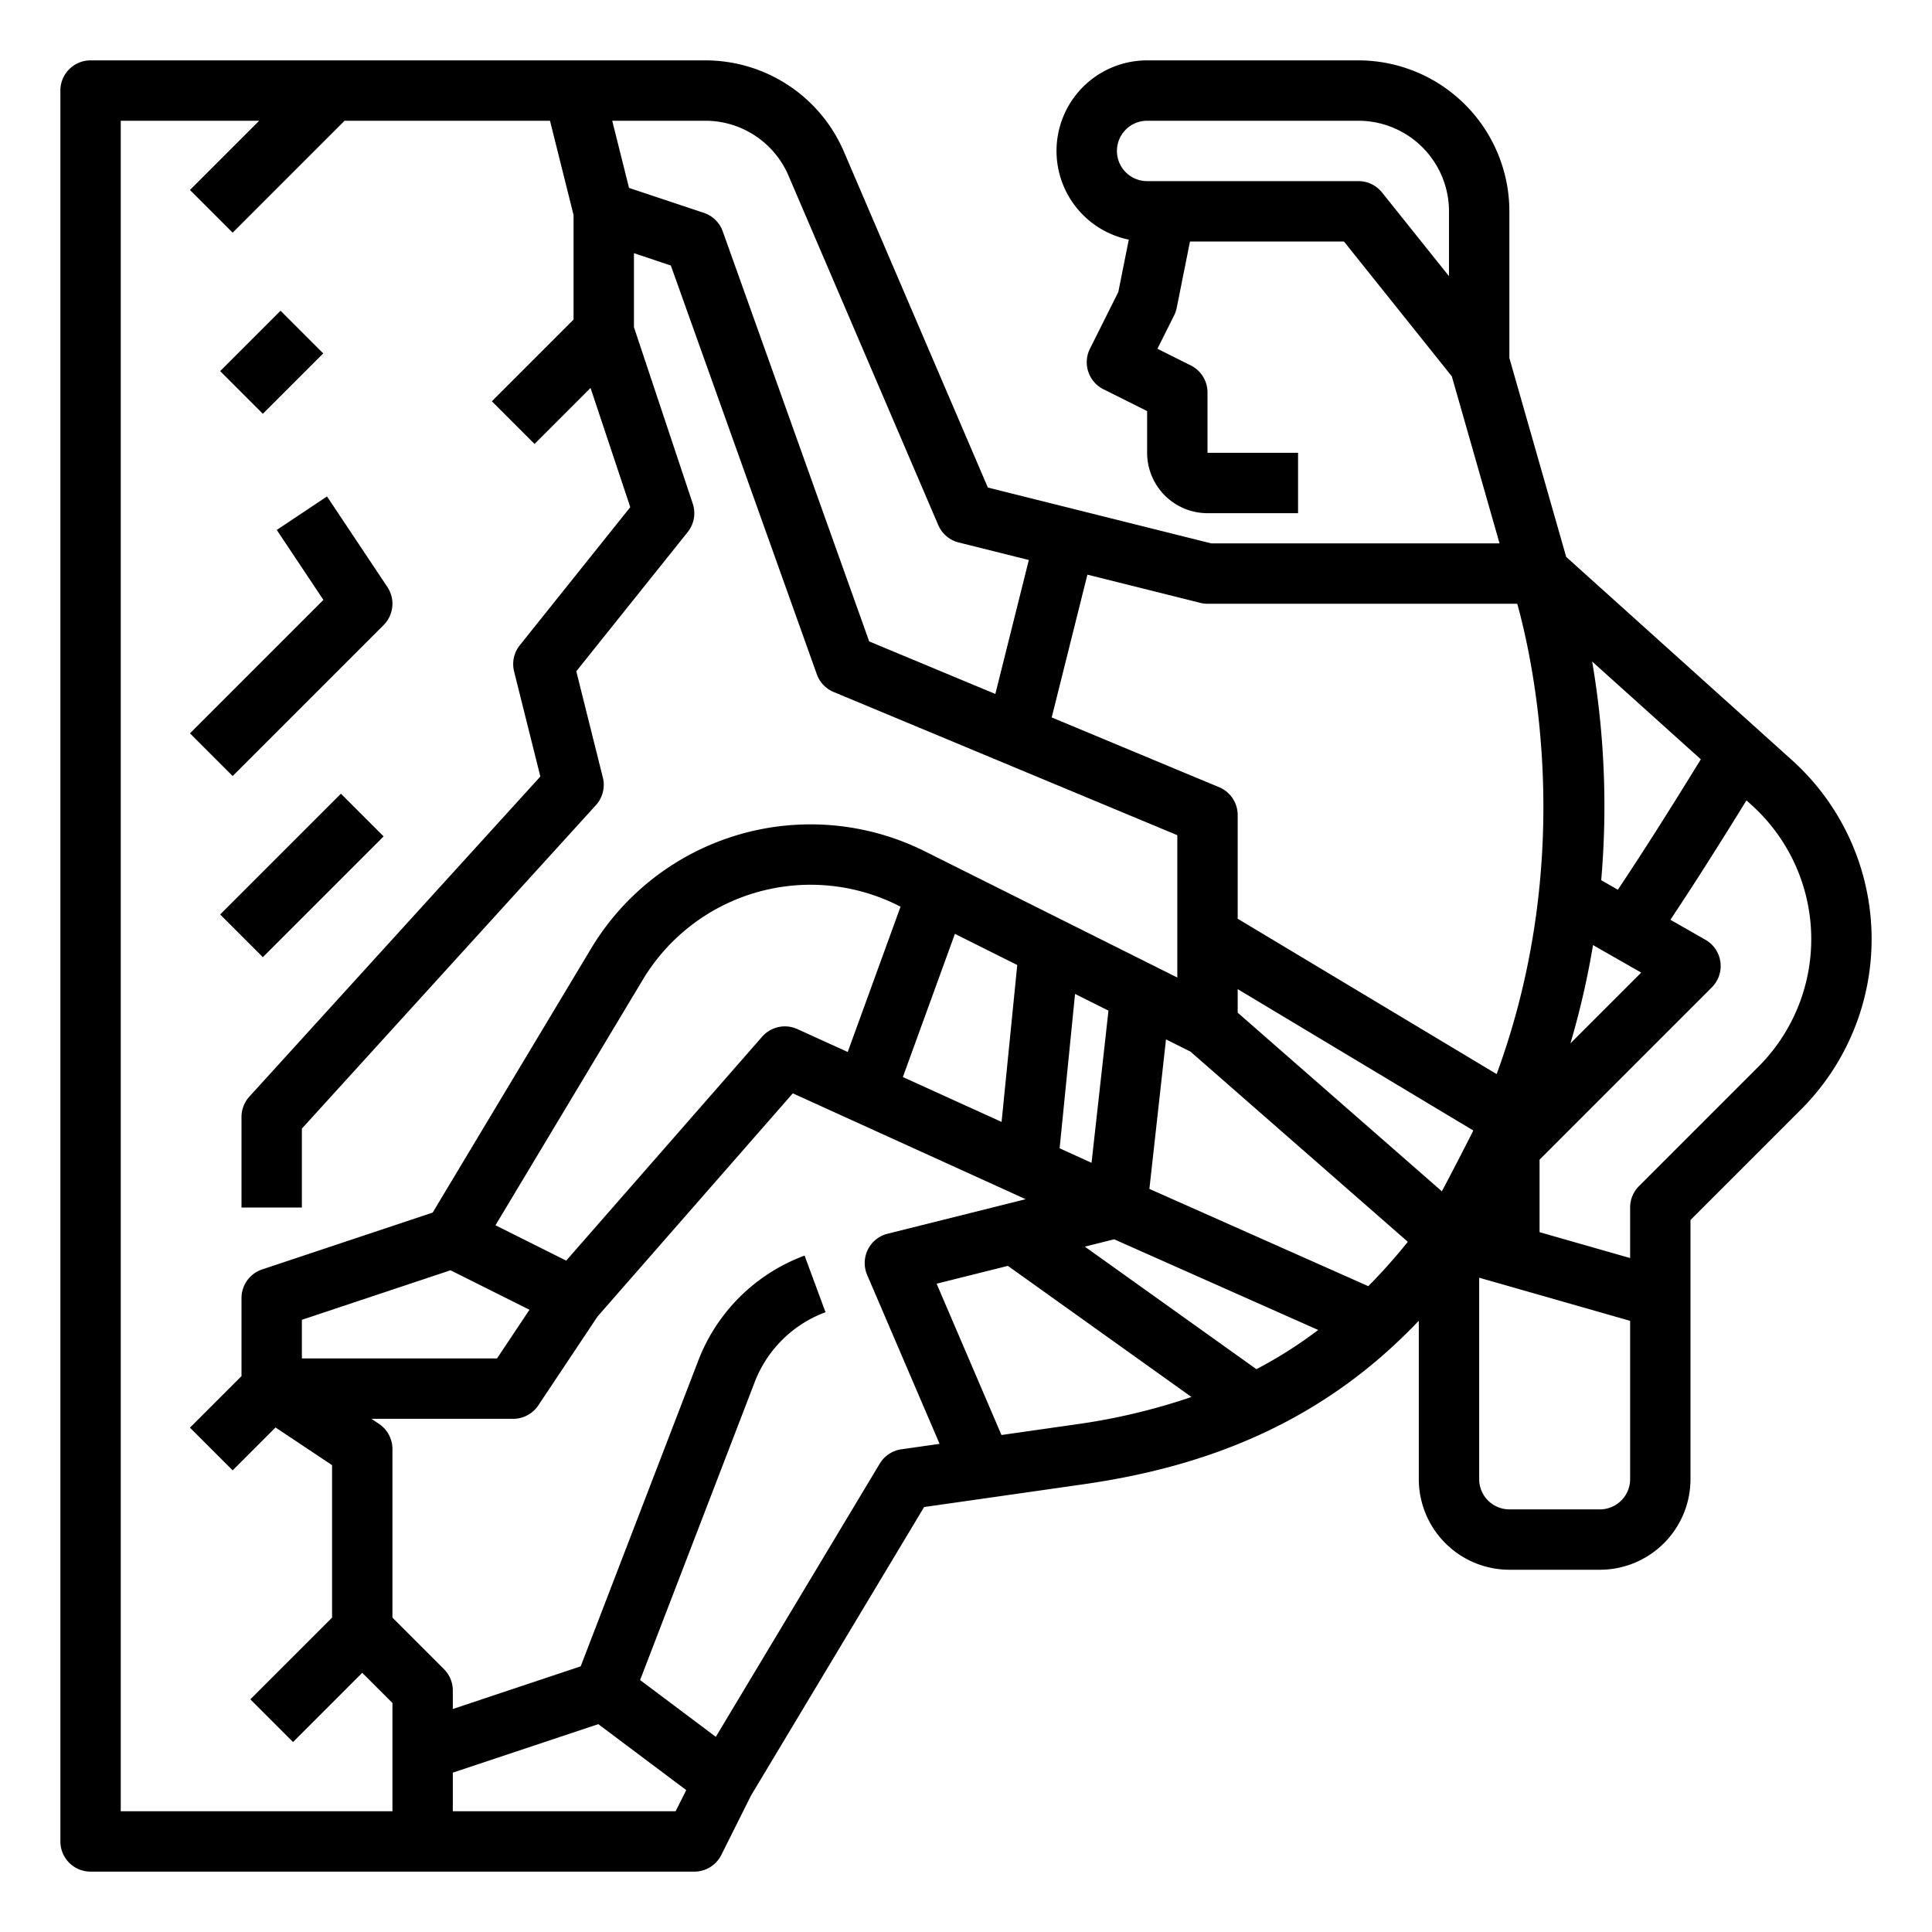 <?xml version="1.0"?>
<svg xmlns="http://www.w3.org/2000/svg" viewBox="0 0 512 512" width="42" height="42"><g id="Outline"><path d="M474.861,201.413l-59.8-53.821L400,94.879V56a40.045,40.045,0,0,0-40-40H304a24,24,0,0,0-4.86,47.505L296.365,77.38l-7.52,15.042a8,8,0,0,0,3.577,10.733L304,108.944V120a16.019,16.019,0,0,0,16,16h24V120H320V104a8,8,0,0,0-4.422-7.155l-8.845-4.423,4.422-8.844a7.989,7.989,0,0,0,.69-2.009L315.358,64h40.8l28.594,35.743L397.394,144h-76.41L261.79,129.2,223.663,40.239A39.95,39.95,0,0,0,186.9,16H24a8,8,0,0,0-8,8V488a8,8,0,0,0,8,8H184a8,8,0,0,0,7.155-4.422l7.863-15.726,45.882-76.47L261.59,397h0l25.469-3.64c18.409-2.629,34.3-7.2,48.585-13.981a133.3,133.3,0,0,0,34.086-23.165c2.118-1.966,4.206-4.04,6.268-6.195V392a24.027,24.027,0,0,0,24,24h24a24.027,24.027,0,0,0,24-24V323.314l29.3-29.3a63.841,63.841,0,0,0-2.436-92.6ZM382.094,315.7,328,268.37v-6.241l62.432,37.46C389.7,301.178,383.018,314.094,382.094,315.7Zm40.072-65.248,12.771,7.3-18.762,18.761A218.537,218.537,0,0,0,422.166,250.454Zm2.17-17.188a227.458,227.458,0,0,0-2.4-57.955l28.8,25.917c-8.429,13.727-15.9,25.467-21.988,34.559ZM384,73.194,366.247,51A8,8,0,0,0,360,48H304a8,8,0,0,1,0-16h56a24.028,24.028,0,0,1,24,24ZM320,160h82.086c4.492,16.2,15.511,67.56-5.457,124.648L328,243.471V216a8,8,0,0,0-4.923-7.385L278.712,190.13l9.46-37.841,29.888,7.472A7.977,7.977,0,0,0,320,160ZM208.957,46.542l39.69,92.609a8,8,0,0,0,5.412,4.61l18.59,4.648-8.874,35.5-33.431-13.929L191.534,61.309a8,8,0,0,0-5-4.9L166.7,49.8l-1.483-5.933L162.246,32H186.9A23.969,23.969,0,0,1,208.957,46.542ZM32,32H68.687L50.343,50.343,61.657,61.657,91.313,32h54.441L152,56.985v27.7l-21.657,21.656,11.314,11.314L156.5,102.81l10.53,31.591L137.753,171a8,8,0,0,0-1.514,6.938l6.961,27.847L66.081,290.619A8,8,0,0,0,64,296v24H80V299.093l77.919-85.712a8,8,0,0,0,1.842-7.321L152.722,177.9,182.247,141a8,8,0,0,0,1.342-7.528L168,86.7V67.1l9.776,3.259,38.69,108.333a8,8,0,0,0,4.457,4.693L312,221.333v37.724l-66.85-33.421a67.838,67.838,0,0,0-88.53,25.778l-41.957,69.932L69.47,336.411A8,8,0,0,0,64,344v20.687L50.343,378.343l11.314,11.314,11.362-11.363L88,388.281v40.406L66.343,450.343l11.314,11.314L96,443.313l8,8V480H32ZM287.493,330.373l7.775-1.944,54.067,24.029a115.955,115.955,0,0,1-16.377,10.388Zm-76.181-57.655a8,8,0,0,0-9.333,2.014l-51.93,59.349-18.744-9.373,39.036-65.063a51.852,51.852,0,0,1,67.651-19.7l.664.332-14,38.51ZM80,349.766l39.386-13.129L140.317,347.1l-8.6,12.9H80ZM253.062,247.48l16.52,8.259-4.153,41.58-26.162-11.891Zm27.749,56.829L284.9,263.4l8.855,4.427-4.484,40.331ZM179.056,480H120V469.766l38.553-12.851,23.306,17.479Zm59.814-95.92a8,8,0,0,0-5.73,3.8L189.7,460.278l-20.066-15.05,30.368-78.955a32.01,32.01,0,0,1,18.768-18.522l-5.548-15.007a48.014,48.014,0,0,0-28.153,27.784L153.888,441.6,120,452.9V448a8,8,0,0,0-2.343-5.657L104,428.687V384a8,8,0,0,0-3.563-6.656L98.422,376H136a8,8,0,0,0,6.656-3.562l15.709-23.564L210.1,289.745l15.8,7.185.006,0L271.815,317.8l-36.6,9.153a8,8,0,0,0-5.412,10.912L249,382.635Zm45.928-6.559-19.4,2.772-17.185-40.1,18.889-4.722,48.647,34.746A165.181,165.181,0,0,1,284.8,377.521Zm77.811-36.673L304.6,315.067l4.4-39.621,6.5,3.25,16.453,14.4,41.133,35.991A148.578,148.578,0,0,1,362.609,340.848ZM432,392a8.009,8.009,0,0,1-8,8H400a8.009,8.009,0,0,1-8-8V338.606l40,11.429V392Zm44.359-124.822A47.618,47.618,0,0,1,465.983,282.7l-31.64,31.64A8,8,0,0,0,432,320v13.394l-24-6.857V307.313l45.657-45.656a8,8,0,0,0-1.688-12.6l-9.294-5.31c5.716-8.565,12.461-19.153,20.152-31.635l1.332,1.2a47.843,47.843,0,0,1,12.2,53.871Z"/><path d="M101.657,165.657a8,8,0,0,0,1-10.095l-16-24-13.312,8.876L85.706,158.98,50.343,194.343l11.314,11.314Z"/><rect x="57.373" y="224" width="45.255" height="16" transform="translate(-140.617 124.52) rotate(-45)"/><rect x="60.686" y="88" width="22.627" height="16" transform="translate(-46.794 79.029) rotate(-45)"/></g></svg>
